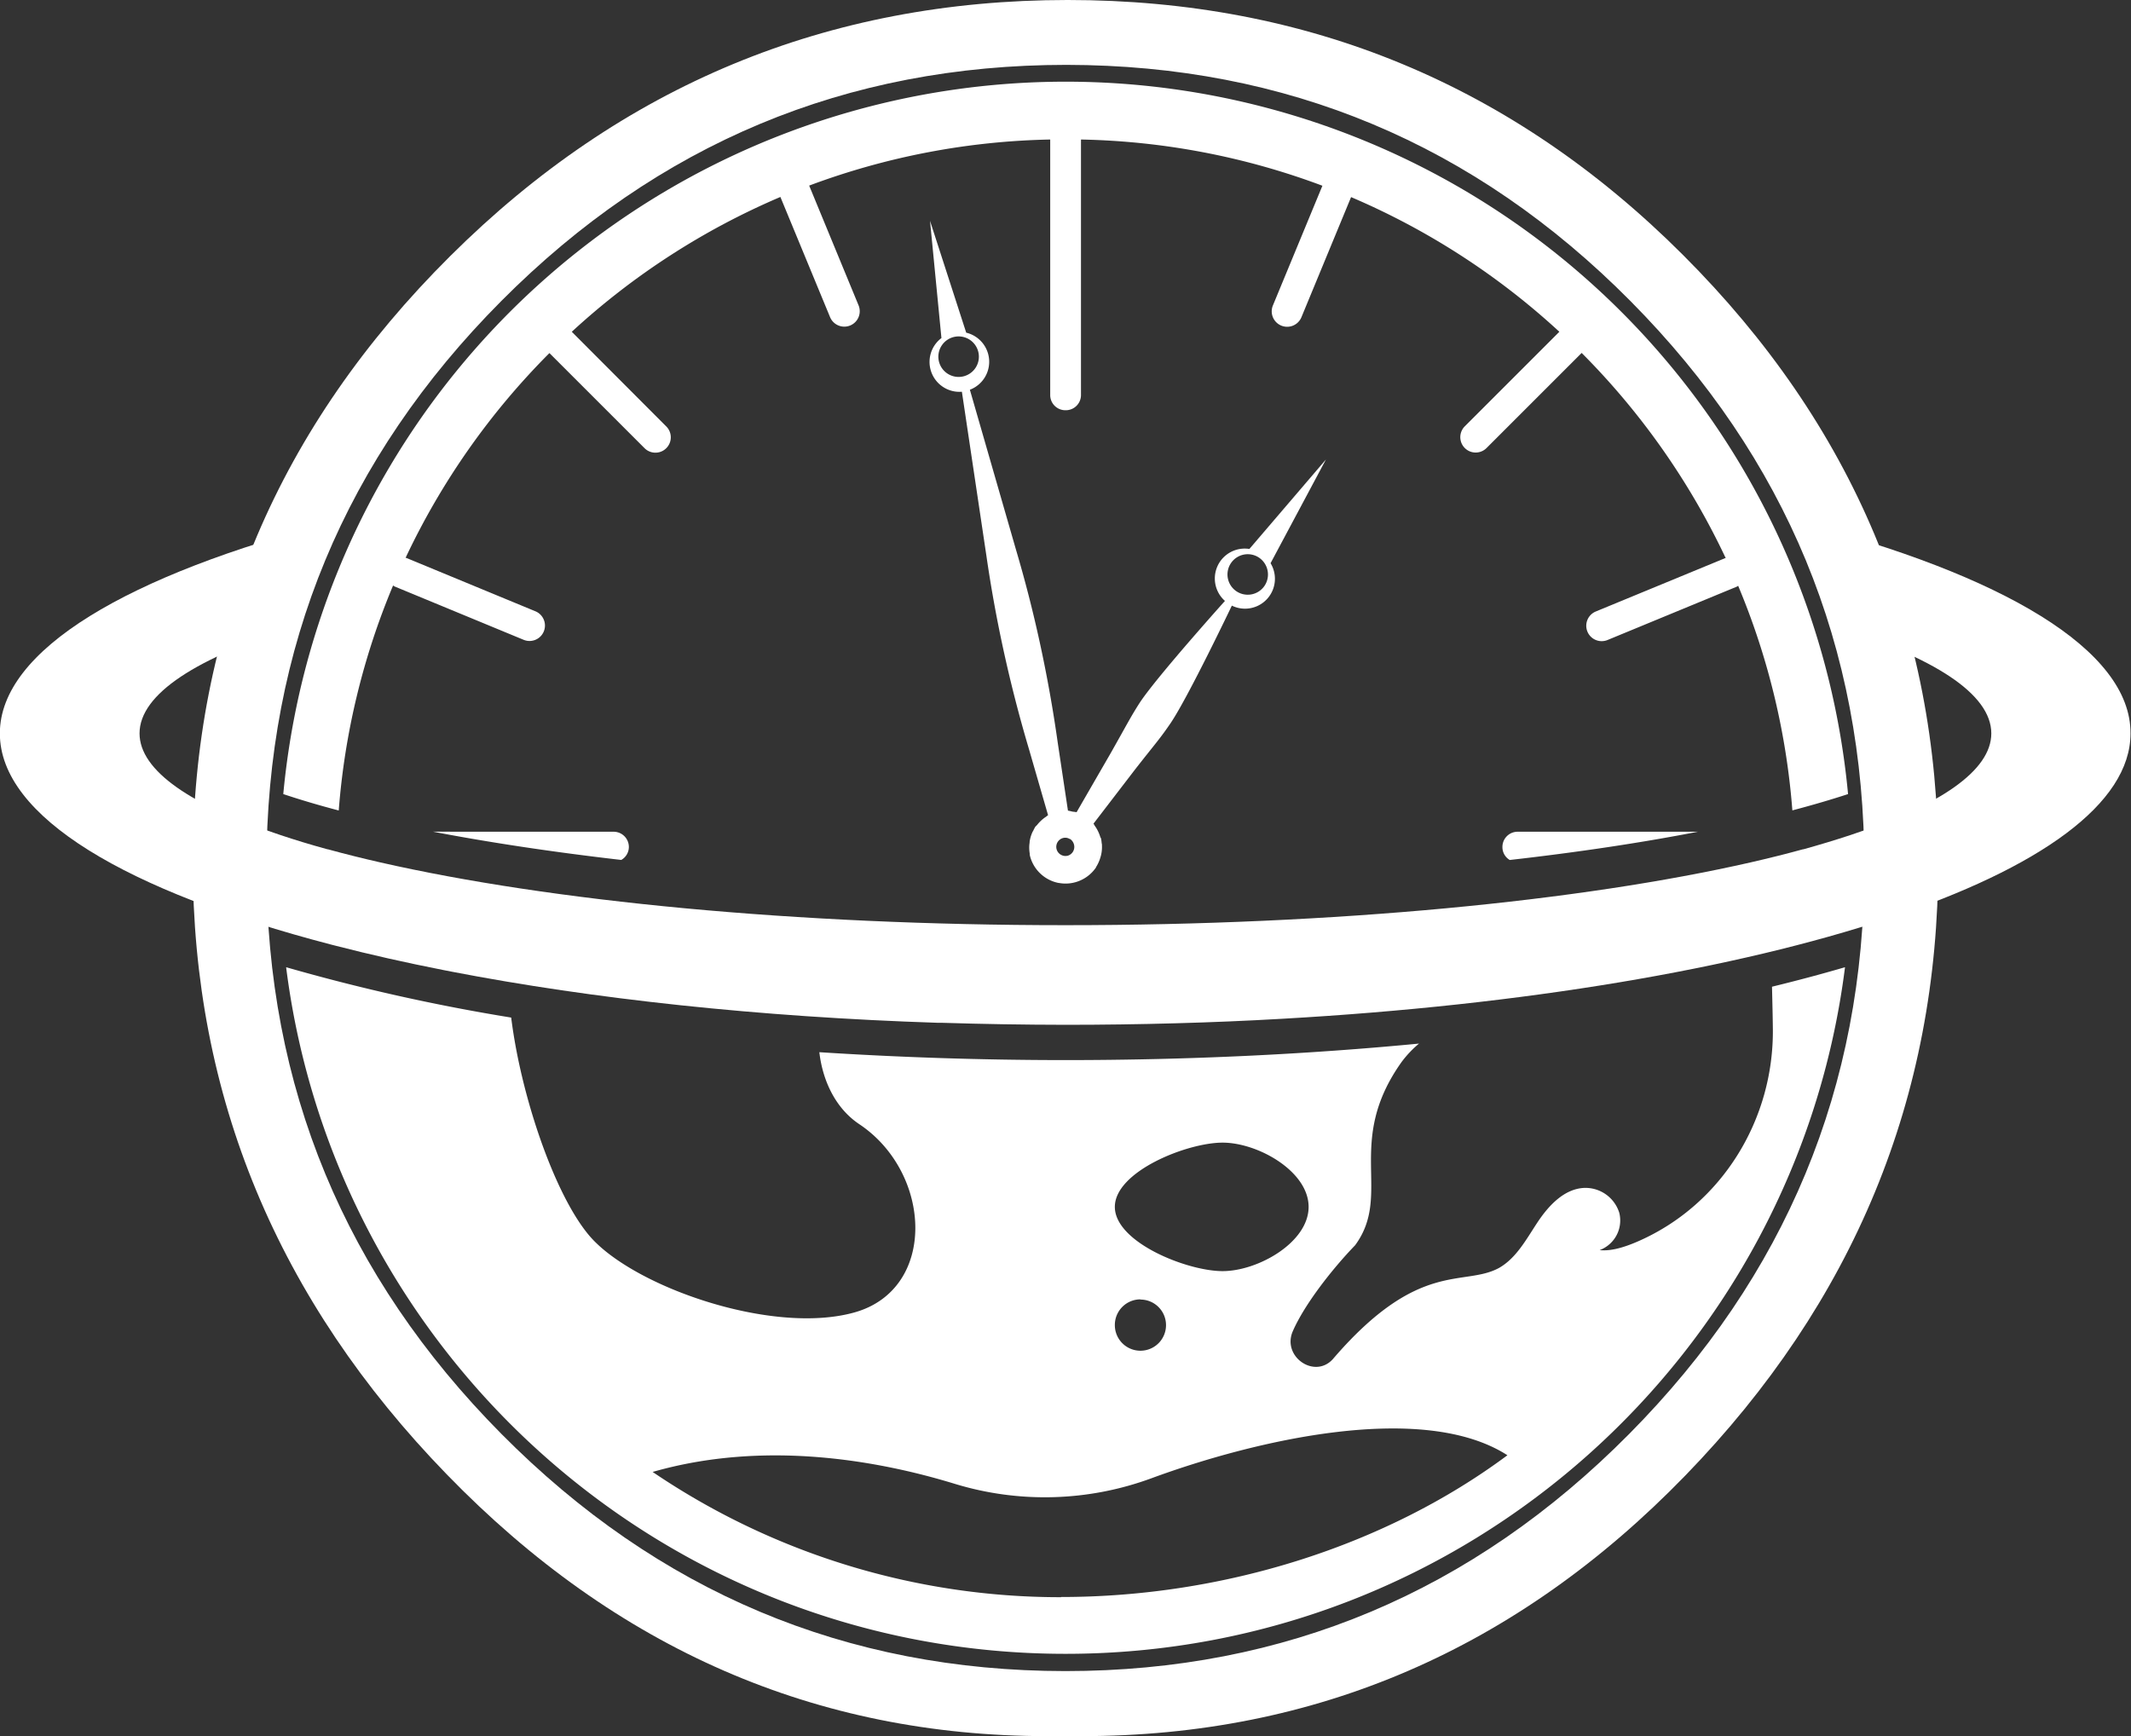 <svg id="Layer_1" data-name="Layer 1" xmlns="http://www.w3.org/2000/svg" viewBox="0 0 448.05 365.1"><rect x="0" y="0" width="448.05" height="365.1" fill="#333333" stroke="none"/><defs><style>.cls-1{fill:#fff;}</style></defs><path class="cls-1" d="M183.71,505.87q-53.4-55-53.4-128.68t54.11-127.5q54.11-53.87,129.86-53.87t129.38,53.64q53.64,53.62,53.64,127.73T444.13,506.11q-53.17,54.81-127,54.81H310Q237.11,560.92,183.71,505.87ZM481.77,378.14q0-69.4-49.17-119T314,209.46q-69.41,0-118.8,49.64t-49.4,119q0,69.41,49.4,119.26t118.57,49.88q69.15,0,118.56-49.88T481.77,378.14Z" transform="translate(-89.78 -195.82)"/><path class="cls-1" d="M467.52,305.48l8,22.12c20.8,6.42,32.94,14.14,32.94,22.45,0,7.85-10.87,15.17-29.6,21.37h0q-4.65,1.54-9.9,3l-.1,0q-5.24,1.44-11.07,2.77h0c-35.6,8.1-86.93,13.19-144,13.19s-108.39-5.09-144-13.19h0q-5.84-1.33-11.08-2.77l-.09,0q-5.25-1.44-9.89-3h0c-18.74-6.19-29.61-13.52-29.61-21.37,0-8.31,12.14-16,32.94-22.45l8-22.12c-43.26,11.18-70.31,27-70.31,44.57s26.72,33.21,69.53,44.38l1.22.31q10.6,2.73,22.43,5.06l1.79.35c29.61,5.72,64.51,9.53,102.31,10.76l.89,0q12.74.4,25.86.42,11.73,0,23.17-.32h0q11.42-.31,22.46-.95h0c101.81-5.77,178.32-30.46,178.32-60C537.83,332.48,510.78,316.66,467.52,305.48Z" transform="translate(-89.78 -195.82)"/><path class="cls-1" d="M352.47,311.26a6.29,6.29,0,0,0-5.14,10.93s-14.09,15.69-17.82,21.26c-1.94,3-2.65,4.47-6.18,10.71l-7.2,12.47c-.3-.09-.61-.08-.91-.14a9,9,0,0,0-.9-.2l-2.14-14.24q-1.5-10.65-3.79-21.16-2.14-9.83-5-19.49l-9.69-33.62a6.29,6.29,0,0,0-.77-12l-7.61-23.52,2.4,24.65a6.29,6.29,0,0,0,4.3,11.29l5.17,34.6q1.45,10,3.59,19.79,2.29,10.5,5.36,20.82l4,13.84a4.23,4.23,0,0,0-.42.32,7.06,7.06,0,0,0-1,.78,7.66,7.66,0,0,0-.87.93c-.12.16-.29.26-.4.42a7.48,7.48,0,0,0-.39.74c-.09.16-.18.32-.26.49a7.57,7.57,0,0,0-.53,1.84c0,.25-.05.49-.07.74a7.5,7.5,0,0,0,.09,1.83,2.26,2.26,0,0,0,0,.26,7.64,7.64,0,0,0,2.06,3.76h0a7.71,7.71,0,0,0,4,2.14h.07a7.66,7.66,0,0,0,4.51-.53h0a7.73,7.73,0,0,0,3.3-2.75c0-.08.06-.17.11-.24a7.83,7.83,0,0,0,.75-1.67c.07-.24.15-.47.2-.71a7.16,7.16,0,0,0,.18-1.91c0-.19,0-.37-.06-.56a8,8,0,0,0-.1-.82c0-.2-.16-.35-.21-.54a7.92,7.92,0,0,0-1.13-2.28c-.11-.15-.16-.32-.28-.46l8.76-11.42c4.42-5.65,5.23-6.44,7.52-9.82,3.73-5.57,12.81-24.61,12.81-24.61a6.29,6.29,0,0,0,8.14-8.92l11.64-21.81Zm-65.3-39.53a4.26,4.26,0,1,1,5.07,3.26A4.26,4.26,0,0,1,287.17,271.73Zm27,104.06a1.9,1.9,0,0,1-.75,0,2,2,0,0,1-.7-.29,1.92,1.92,0,0,1,.69-3.48h0a1.94,1.94,0,0,1,.68,0,1.77,1.77,0,0,1,.59.23l.08,0a2,2,0,0,1,.84,1.21A1.93,1.93,0,0,1,314.21,375.79ZM355.66,319a4.26,4.26,0,1,1-1.18-5.92A4.28,4.28,0,0,1,355.66,319Z" transform="translate(-89.78 -195.82)"/><path class="cls-1" d="M180.84,370.72C192.74,373,206,375,220.4,376.66A3.14,3.14,0,0,0,222,374v-.07a3.2,3.2,0,0,0-3.2-3.2Z" transform="translate(-89.78 -195.82)"/><path class="cls-1" d="M161,366.26a152.47,152.47,0,0,1,11.43-47.32,3,3,0,0,0,.29.2l27.16,11.23a3.24,3.24,0,1,0,2.47-6l-27.16-11.23c-.05,0-.1,0-.14,0a153.54,153.54,0,0,1,30.25-43.07l20,20a3.23,3.23,0,0,0,4.57-4.57L210,265.59a153.51,153.51,0,0,1,43.86-28.35L264.3,262.5a3.23,3.23,0,1,0,6-2.46l-10.39-25.19a153,153,0,0,1,50.68-9.69V278.9a3.19,3.19,0,0,0,3.2,3.19h.07a3.19,3.19,0,0,0,3.2-3.19V225.16a152.85,152.85,0,0,1,50.76,9.72l-10.41,25.18a3.24,3.24,0,1,0,6,2.47l10.44-25.26a153.36,153.36,0,0,1,43.79,28.32l-19.88,19.88a3.23,3.23,0,0,0,4.57,4.57l20-20a153.9,153.9,0,0,1,30.29,43.16l-.14,0-27.17,11.21a3.23,3.23,0,1,0,2.46,6l27.18-11.22a1.73,1.73,0,0,0,.28-.19,152.29,152.29,0,0,1,11.4,47.24q6.27-1.65,11.71-3.43a165.22,165.22,0,0,0-329,0Q154.75,364.62,161,366.26Z" transform="translate(-89.78 -195.82)"/><path class="cls-1" d="M405.67,373.92V374a3.13,3.13,0,0,0,1.54,2.67c14.4-1.63,27.67-3.63,39.56-5.94H408.86A3.19,3.19,0,0,0,405.67,373.92Z" transform="translate(-89.78 -195.82)"/><path class="cls-1" d="M462.53,412.28c.17,19.06-10.74,36.8-28.17,44.51-3.12,1.38-5.94,2.18-8.25,1.92a6.65,6.65,0,0,0,4.13-7.84,7.45,7.45,0,0,0-7.37-5.24c-4.23.19-7.5,3.73-9.84,7.26s-4.43,7.51-8.11,9.59c-7.47,4-16.74-1.85-34.67,18.88a1.83,1.83,0,0,0-.13.16c-3.82,4.44-10.86-.36-8.53-5.74,2.47-5.68,8.34-13.15,13.11-18.09,7.93-10.78-2.29-21.58,9.77-38.54a22.85,22.85,0,0,1,3.66-3.87c-23.27,2.24-48.26,3.47-74.32,3.47-17.83,0-35.14-.59-51.76-1.66.7,6.07,3.45,11.84,8.4,15.14,15.35,10.25,16.4,34.69-1,39.58s-46.82-5.53-55.8-16.18c-7.29-8.64-14.35-29.35-16.39-45.82a407.92,407.92,0,0,1-47.32-10.59c10.26,81.41,79.69,144.39,163.88,144.39s153.62-63,163.88-144.39q-7.32,2.14-15.35,4.1C462.42,406.34,462.5,409.33,462.53,412.28Zm-115.7,23.83c7.46,0,18.09,6.05,18.09,13.51s-10.63,13.51-18.09,13.51-22.65-6.05-22.65-13.51S339.37,436.11,346.83,436.11Zm-17.28,33a5.38,5.38,0,1,1-5.37,5.38A5.38,5.38,0,0,1,329.55,469.07Zm-16.67,62.59A152.59,152.59,0,0,1,227,505.36c23.5-6.75,47.38-2.44,63.55,2.51a64.84,64.84,0,0,0,41.33-1.18c21.72-8,57-16.3,74.84-4.84C381.19,520.85,347.15,531.66,312.88,531.66Z" transform="translate(-89.78 -195.82)"/></svg>